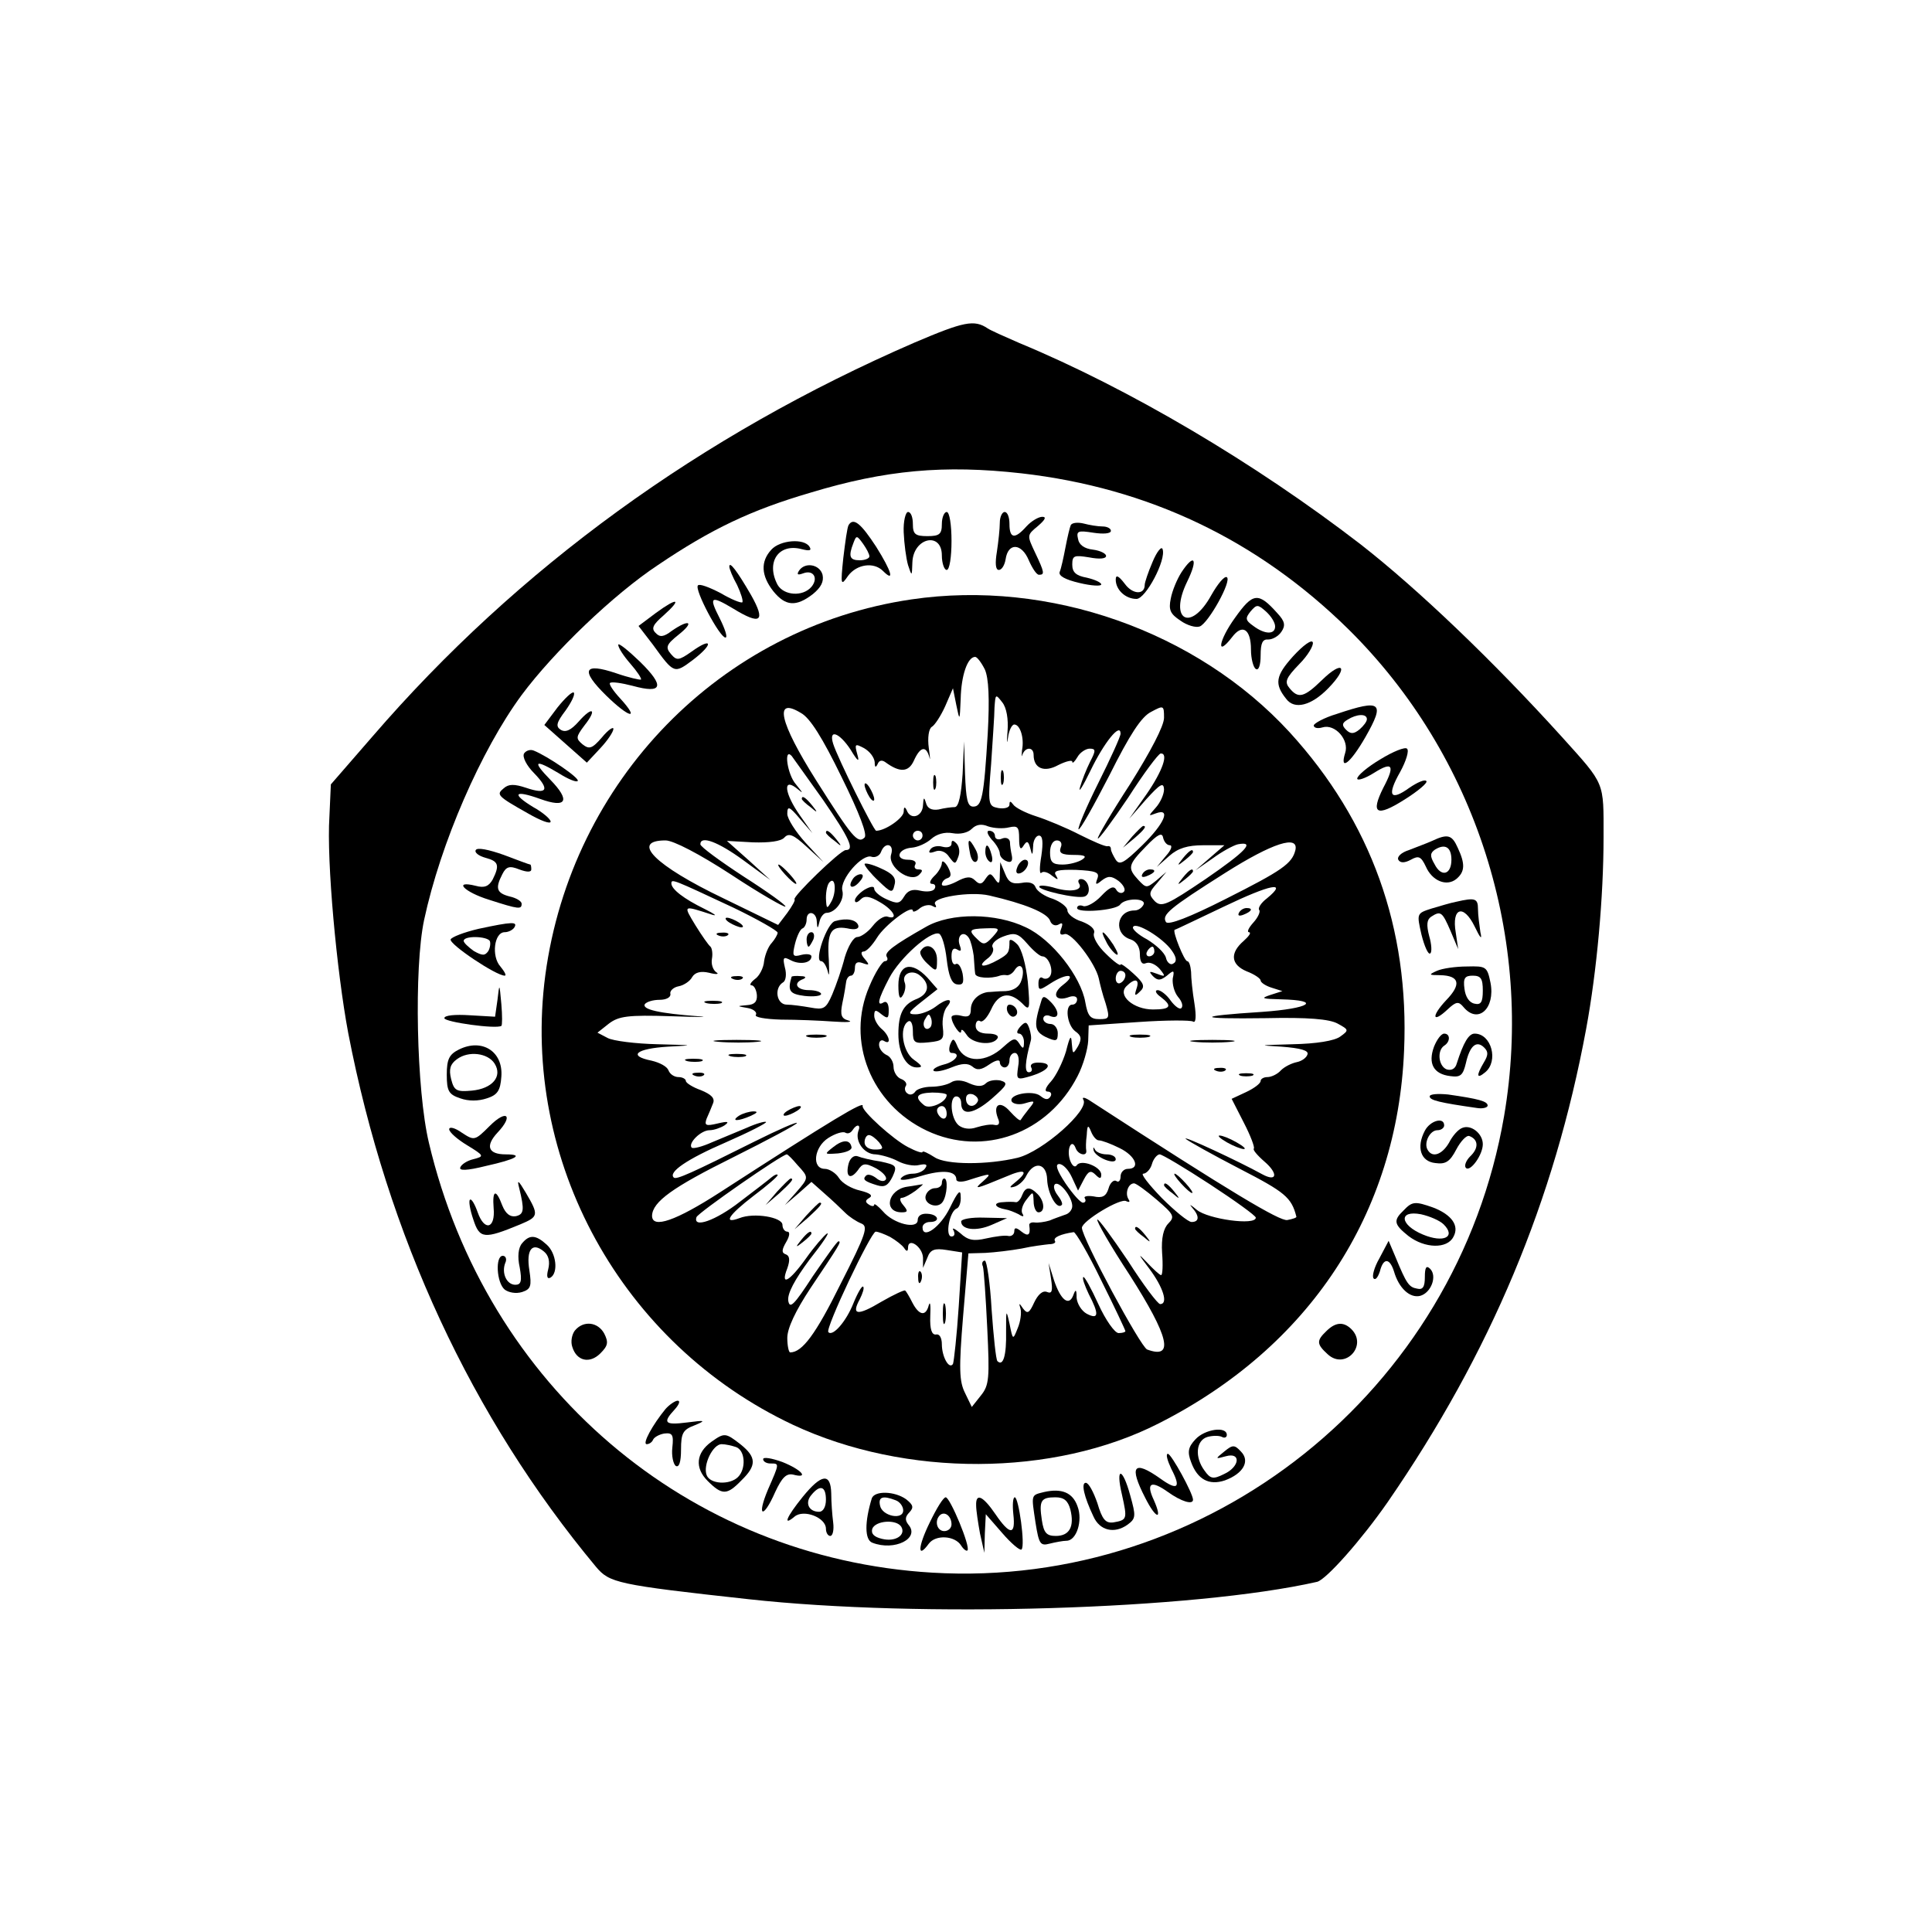 <?xml version="1.0" standalone="no"?>
<!DOCTYPE svg PUBLIC "-//W3C//DTD SVG 20010904//EN"
 "http://www.w3.org/TR/2001/REC-SVG-20010904/DTD/svg10.dtd">
<svg version="1.0" xmlns="http://www.w3.org/2000/svg"
 width="400pt" height="400pt" viewBox="0 0 400 400"
 preserveAspectRatio="xMidYMid meet">

<g transform="translate(0,400) scale(0.1,-0.1)"
fill="#000000" stroke="none">
<path d="M1894 3291 c-443 -192 -822 -467 -1123 -816 l-86 -99 -3 -67 c-6 -92
15 -320 39 -448 81 -419 255 -795 513 -1105 28 -33 42 -37 316 -67 355 -39
921 -22 1177 36 19 5 91 86 146 165 213 309 345 624 411 980 22 119 36 273 36
397 0 116 4 107 -86 207 -143 158 -299 307 -417 399 -218 168 -480 323 -707
417 -30 13 -59 26 -65 30 -28 19 -50 14 -151 -29z m221 -271 c263 -30 489
-138 677 -323 264 -261 385 -640 322 -1008 -98 -570 -611 -979 -1184 -945
-507 30 -923 386 -1042 890 -26 109 -31 362 -10 461 34 159 118 352 202 466
67 90 190 208 282 269 111 75 193 114 316 150 155 47 277 58 437 40z"/>
<path d="M1871 2898 c1 -24 5 -54 9 -68 8 -24 8 -24 9 6 2 51 61 64 61 14 0
-16 5 -30 10 -30 6 0 10 27 10 60 0 33 -4 60 -10 60 -5 0 -10 -11 -10 -25 0
-21 -5 -25 -30 -25 -25 0 -30 4 -30 25 0 14 -4 25 -10 25 -5 0 -10 -19 -9 -42z"/>
<path d="M2070 2918 c0 -13 -3 -40 -6 -60 -4 -24 -3 -38 4 -38 6 0 12 10 14
22 5 35 33 34 48 -2 7 -16 16 -30 21 -30 12 0 12 4 -8 46 -17 36 -17 36 6 55
15 13 18 19 9 19 -8 0 -23 -9 -33 -20 -24 -27 -35 -25 -35 5 0 14 -4 25 -10
25 -5 0 -10 -10 -10 -22z"/>
<path d="M1757 2913 c-3 -5 -7 -35 -11 -68 -6 -57 -5 -59 10 -37 18 24 53 29
72 10 25 -25 18 -1 -14 50 -32 49 -47 61 -57 45z m43 -65 c0 -4 -9 -8 -20 -8
-21 0 -24 8 -13 36 6 16 7 16 20 -2 7 -10 13 -21 13 -26z"/>
<path d="M2217 2913 c-2 -4 -7 -25 -11 -46 -4 -21 -9 -44 -12 -51 -3 -8 11
-16 41 -23 25 -6 45 -7 45 -3 0 4 -13 10 -30 14 -22 4 -30 11 -30 27 0 19 4
20 35 15 21 -4 35 -3 35 3 0 5 -12 11 -27 13 -18 2 -29 10 -31 22 -4 17 0 18
32 13 20 -3 36 -2 36 4 0 5 -8 9 -17 9 -10 0 -28 3 -39 6 -12 3 -24 2 -27 -3z"/>
<path d="M1597 2862 c-23 -25 -21 -54 4 -86 25 -31 47 -33 82 -6 17 14 23 26
20 40 -6 22 -37 27 -49 8 -5 -8 -2 -9 9 -5 21 8 32 -10 17 -28 -18 -21 -57
-18 -70 4 -25 47 2 87 50 74 16 -4 21 -3 16 5 -11 18 -61 14 -79 -6z"/>
<path d="M2386 2836 c-9 -21 -16 -42 -16 -47 0 -21 -25 -20 -41 2 -13 17 -19
20 -19 9 0 -21 20 -40 43 -40 19 0 62 81 54 103 -2 7 -12 -5 -21 -27z"/>
<path d="M2446 2815 c-9 -14 -19 -38 -22 -54 -5 -24 -1 -32 20 -46 14 -10 32
-15 40 -12 18 7 67 95 56 102 -5 3 -19 -14 -32 -37 -43 -78 -89 -52 -50 28 23
47 15 60 -12 19z"/>
<path d="M1510 2827 c0 -5 7 -22 16 -38 8 -17 13 -33 11 -36 -3 -2 -23 6 -45
19 -23 12 -44 20 -47 16 -8 -8 45 -108 57 -108 5 0 -1 18 -12 40 -23 45 -19
48 28 20 57 -35 68 -27 37 28 -29 50 -45 71 -45 59z"/>
<path d="M1887 2759 c-395 -58 -704 -375 -758 -778 -51 -385 158 -764 513
-931 233 -109 539 -108 757 3 312 158 494 434 508 772 11 253 -68 474 -237
659 -192 209 -498 317 -783 275z m152 -145 c8 -18 10 -60 6 -133 -8 -131 -12
-151 -30 -151 -12 0 -15 15 -17 68 l-2 67 -3 -67 c-3 -44 -8 -68 -16 -69 -7 0
-22 -2 -34 -5 -14 -2 -23 2 -26 14 -4 13 -5 11 -6 -5 -1 -24 -26 -32 -34 -10
-4 8 -6 6 -6 -4 -1 -13 -38 -39 -57 -39 -5 0 -80 151 -89 180 -10 32 13 23 36
-12 15 -25 19 -27 14 -10 -6 22 -5 23 14 13 12 -7 21 -19 22 -29 0 -11 2 -12
6 -4 3 8 9 9 16 4 30 -22 48 -21 59 3 13 29 25 32 32 8 2 -10 2 -2 -1 18 -3
22 0 40 6 44 6 3 19 23 28 43 l16 37 7 -35 c7 -34 7 -33 9 13 1 48 14 87 30
87 4 0 13 -12 20 -26z m47 -128 c-2 -23 -1 -29 1 -13 2 15 8 27 13 27 12 0 21
-28 16 -53 -1 -12 -1 -16 1 -9 6 16 23 16 23 -1 0 -28 22 -37 51 -21 16 8 29
11 29 7 0 -5 5 0 11 10 5 9 17 17 25 17 13 0 13 -4 1 -27 -8 -16 -17 -39 -21
-53 -4 -14 6 2 22 35 28 58 62 100 62 76 0 -6 -21 -52 -46 -102 -25 -50 -43
-93 -41 -96 3 -2 31 48 64 112 42 84 66 121 86 131 26 14 27 14 27 -12 0 -17
-28 -70 -70 -137 -39 -60 -69 -111 -67 -113 2 -2 30 36 63 85 32 50 62 90 67
91 17 1 4 -36 -29 -84 l-36 -51 35 40 c29 32 36 36 37 21 0 -11 -8 -28 -17
-38 -16 -18 -16 -18 0 -12 32 12 18 -21 -28 -66 -38 -37 -47 -42 -55 -30 -5 8
-10 18 -10 22 0 5 -3 7 -7 6 -5 -1 -30 10 -58 24 -27 14 -68 31 -90 38 -22 7
-43 18 -47 24 -6 8 -8 8 -8 0 0 -6 -10 -9 -23 -7 -21 4 -22 7 -15 91 3 48 7
101 7 117 2 28 2 29 16 11 9 -11 13 -35 11 -60z m-344 -94 c38 -77 54 -120 48
-126 -14 -14 -26 1 -100 118 -77 122 -88 174 -32 140 19 -10 45 -52 84 -132z
m-38 -48 c55 -80 66 -104 47 -104 -11 0 -111 -97 -106 -102 2 -2 -5 -14 -15
-28 l-19 -25 -113 55 c-142 68 -194 120 -120 120 16 0 70 -28 136 -71 59 -39
110 -68 112 -66 3 2 -36 30 -86 62 -49 32 -90 62 -90 67 0 19 37 5 89 -33 l56
-41 -45 41 -45 40 54 -3 c33 -1 58 2 65 10 9 10 19 6 46 -19 l35 -32 -37 40
c-21 23 -38 50 -38 60 0 17 4 16 26 -10 l26 -30 -26 37 c-31 44 -36 78 -8 57
16 -13 16 -13 0 7 -18 20 -26 77 -9 59 4 -6 34 -47 65 -91z m385 -57 c18 4 21
1 21 -23 0 -21 3 -25 9 -15 7 11 10 10 14 -5 4 -16 5 -16 6 4 0 12 6 22 12 22
8 0 9 -14 5 -42 -4 -23 -4 -39 0 -35 4 4 14 1 22 -6 13 -10 14 -9 8 1 -6 9 4
12 42 11 41 -2 49 -5 44 -18 -5 -13 -3 -14 9 -4 13 10 20 10 35 -1 10 -8 15
-18 11 -22 -4 -5 -12 -3 -16 4 -5 9 -14 5 -31 -13 -13 -14 -30 -23 -37 -21 -7
3 -13 1 -13 -4 0 -11 80 -5 89 7 10 14 53 14 49 1 -3 -7 -11 -13 -19 -13 -38
0 -44 -49 -8 -60 12 -4 19 -16 19 -30 0 -16 4 -23 13 -19 8 3 20 -3 28 -12 13
-16 12 -17 -6 -10 -16 6 -17 5 -8 -5 10 -10 16 -9 29 1 14 12 16 12 12 -6 -1
-12 3 -28 11 -38 8 -9 11 -19 7 -23 -3 -4 -13 3 -22 15 -8 12 -21 22 -27 22
-7 0 -4 -7 6 -14 25 -19 21 -26 -16 -26 -40 0 -74 29 -55 48 18 18 28 15 21
-5 -5 -15 -3 -16 7 -6 11 10 9 17 -13 37 -15 14 -27 22 -27 19 0 -4 -14 6 -30
22 -17 16 -28 35 -25 43 3 8 -7 17 -25 24 -17 5 -30 16 -30 23 0 7 -14 18 -30
24 -17 5 -33 16 -36 24 -3 9 -14 12 -29 9 -19 -3 -27 1 -34 19 l-10 24 -1 -25
c0 -20 -2 -22 -10 -10 -9 13 -11 13 -20 0 -7 -11 -12 -12 -21 -3 -9 9 -18 9
-40 -3 -16 -8 -29 -10 -29 -5 0 5 5 11 12 13 8 3 8 9 0 24 -6 10 -12 14 -12 7
0 -6 -7 -19 -16 -27 -9 -9 -11 -16 -4 -16 6 0 8 -5 5 -10 -3 -6 -17 -7 -30 -4
-16 4 -26 0 -33 -12 -9 -15 -14 -16 -36 -6 -14 6 -26 16 -26 22 0 6 -8 5 -20
-2 -11 -7 -20 -17 -20 -22 0 -6 5 -5 12 2 8 8 18 7 40 -6 28 -16 39 -37 16
-30 -7 3 -21 -6 -31 -19 -10 -13 -25 -23 -32 -23 -8 0 -19 -19 -26 -42 -6 -24
-18 -58 -26 -77 -13 -30 -18 -32 -45 -27 -17 3 -39 6 -49 6 -21 0 -27 34 -8
46 6 3 8 17 4 31 -5 21 -3 23 12 15 19 -10 43 -6 43 8 0 4 -9 6 -21 3 -18 -5
-19 -2 -13 23 4 16 11 31 16 32 4 2 8 10 8 18 0 20 20 17 21 -3 1 -17 2 -17 6
0 2 9 9 17 14 17 19 0 38 27 33 46 -6 23 42 78 61 70 7 -2 16 2 19 10 8 22 28
17 21 -5 -8 -26 40 -60 58 -42 8 8 8 11 -2 11 -7 0 -9 5 -6 10 3 6 -3 10 -15
10 -28 0 -21 23 8 25 12 1 30 9 40 18 11 10 28 15 44 12 16 -3 32 1 40 9 9 9
20 11 34 5 12 -4 31 -5 43 -2z m-179 -17 c0 -5 -4 -10 -10 -10 -5 0 -10 5 -10
10 0 6 5 10 10 10 6 0 10 -4 10 -10z m512 -20 c6 0 3 -10 -8 -22 l-19 -23 26
23 c18 16 38 22 70 22 l44 0 -30 -26 -30 -26 36 25 c19 14 43 27 52 29 37 7
16 -15 -67 -72 -80 -54 -91 -59 -105 -46 -13 14 -13 18 5 38 l19 23 -21 -18
c-20 -16 -21 -16 -37 1 -23 25 -22 31 16 70 24 25 33 29 35 18 2 -9 8 -16 14
-16z m-226 -5 c-4 -11 2 -15 27 -15 24 0 28 -3 17 -10 -8 -5 -26 -10 -40 -10
-21 0 -26 5 -26 25 0 15 6 25 14 25 8 0 12 -6 8 -15z m486 -5 c-7 -28 -27 -42
-144 -101 -75 -38 -119 -55 -124 -48 -9 15 6 28 123 102 98 62 152 79 145 47z
m-1164 -119 c50 -24 92 -48 92 -52 0 -4 -6 -14 -12 -21 -7 -7 -14 -24 -16 -38
-1 -14 -10 -31 -19 -37 -9 -7 -12 -13 -7 -13 5 0 10 -9 11 -20 1 -14 -5 -20
-20 -21 -22 -2 -22 -2 1 -6 12 -2 20 -9 17 -14 -4 -5 19 -9 52 -10 32 0 81 -2
108 -4 28 -2 42 -1 32 2 -15 4 -18 11 -13 36 4 18 7 38 8 45 1 6 5 12 10 12 4
0 8 7 8 16 0 11 5 14 16 10 14 -5 15 -4 4 9 -8 9 -8 15 -2 15 6 0 18 13 28 29
16 26 74 70 74 55 0 -3 7 -1 15 6 8 6 20 8 26 4 7 -4 9 -3 5 4 -8 14 73 27
112 18 74 -17 120 -36 126 -52 3 -9 11 -12 18 -8 8 5 9 2 5 -9 -4 -10 -2 -14
7 -11 14 5 64 -60 71 -92 2 -10 8 -34 14 -51 9 -31 8 -33 -13 -33 -19 0 -24 7
-29 35 -9 53 -69 130 -123 155 -62 30 -155 31 -207 1 -67 -38 -87 -53 -81 -62
3 -5 1 -9 -4 -9 -5 0 -20 -23 -32 -52 -49 -113 3 -244 119 -299 117 -55 251
-6 312 113 12 23 21 56 22 73 l1 32 103 7 c57 4 108 4 113 1 6 -4 7 11 3 37
-4 24 -7 53 -7 66 -1 12 -4 22 -8 22 -6 0 -31 62 -26 65 2 0 47 22 102 48 96
46 134 54 89 17 -12 -9 -19 -20 -16 -24 3 -3 -2 -15 -12 -26 -10 -11 -14 -20
-9 -20 5 -1 0 -8 -11 -18 -29 -25 -27 -49 6 -63 16 -6 29 -15 29 -19 0 -4 10
-11 23 -15 l22 -7 -25 -8 c-21 -7 -17 -8 22 -9 86 -2 60 -19 -39 -26 -141 -9
-137 -15 7 -13 89 2 132 -2 149 -11 24 -13 24 -14 6 -27 -12 -9 -50 -15 -99
-16 -71 -2 -73 -2 -23 -5 40 -3 57 -8 54 -16 -2 -7 -12 -14 -22 -16 -10 -2
-25 -9 -33 -17 -7 -8 -20 -14 -28 -14 -8 0 -14 -4 -14 -8 0 -5 -13 -15 -30
-23 l-30 -14 25 -49 c14 -27 23 -51 21 -54 -3 -2 7 -14 22 -27 29 -25 26 -43
-5 -26 -47 26 -167 82 -158 73 6 -5 56 -33 112 -62 93 -48 107 -59 117 -99 1
-2 -8 -5 -19 -7 -16 -2 -114 56 -405 245 -13 9 -21 11 -17 4 13 -21 -84 -107
-136 -120 -62 -15 -148 -15 -172 1 -14 9 -25 14 -25 11 0 -3 -13 1 -30 10 -31
16 -96 75 -94 85 4 12 -61 -27 -296 -179 -90 -58 -140 -76 -140 -48 1 29 43
59 168 121 72 36 132 68 132 71 0 3 -39 -14 -87 -38 -132 -66 -163 -80 -168
-75 -12 11 27 38 108 73 48 21 85 40 83 42 -2 2 -20 -3 -40 -12 -20 -8 -52
-22 -72 -30 -20 -9 -39 -14 -42 -11 -8 9 19 36 37 36 9 0 23 5 31 10 11 8 7 9
-14 4 -25 -6 -28 -4 -23 10 4 9 10 23 13 31 5 11 -3 19 -25 28 -17 6 -31 15
-31 19 0 4 -7 8 -15 8 -9 0 -18 6 -21 14 -3 8 -18 16 -35 20 -50 10 -32 25 34
29 57 3 55 3 -21 5 -46 1 -93 7 -104 13 l-21 11 24 19 c20 15 39 18 129 15 58
-2 83 -2 55 0 -80 6 -116 14 -110 25 4 5 17 9 31 9 13 0 23 5 22 12 -2 6 6 14
17 16 11 2 24 11 28 19 6 10 18 13 35 9 15 -4 22 -3 15 1 -7 5 -11 17 -9 28 2
11 0 22 -3 25 -4 3 -18 23 -31 44 -26 43 -27 42 35 22 11 -3 4 2 -16 12 -43
21 -69 41 -69 53 0 10 4 8 128 -50z m203 12 c-9 -16 -10 -15 -11 8 0 14 3 29
8 33 12 12 14 -22 3 -41z m705 -101 c10 -14 11 -23 3 -27 -5 -4 -13 2 -15 12
-3 11 -21 27 -39 38 -19 10 -32 22 -29 26 6 11 62 -23 80 -49z m-371 28 c-15
-16 -19 -17 -31 -5 -20 19 -18 22 17 23 30 1 30 0 14 -18z m-95 -46 c4 -34 10
-50 21 -52 13 -2 15 3 12 22 -3 14 -9 23 -14 20 -5 -3 -9 4 -9 16 0 14 4 19
12 14 8 -5 9 -2 5 9 -7 20 8 32 19 15 4 -6 8 -23 10 -37 1 -14 2 -31 3 -37 1
-9 32 -11 51 -4 3 1 9 2 14 1 5 -1 13 4 17 11 12 18 22 3 14 -21 -4 -14 -16
-22 -33 -23 -15 0 -31 -2 -37 -2 -20 -3 -35 -18 -35 -36 0 -13 -5 -17 -20 -13
-11 3 -20 1 -20 -3 0 -13 20 -41 20 -29 0 6 5 2 11 -7 11 -19 54 -24 64 -8 4
6 -5 10 -19 10 -17 0 -26 6 -26 16 0 8 4 13 9 10 5 -4 15 7 23 24 15 34 38 38
64 13 16 -17 17 -14 12 44 -4 37 -13 69 -22 78 -9 9 -16 12 -16 6 0 -23 -2
-26 -23 -38 -30 -17 -46 -16 -23 2 10 7 15 18 11 24 -3 6 6 16 22 22 24 9 31
7 50 -15 12 -14 26 -26 31 -26 13 0 24 -29 16 -41 -3 -5 -10 -7 -15 -4 -5 4
-9 -1 -9 -11 0 -15 2 -15 25 0 34 22 56 20 26 -3 -25 -19 -16 -36 13 -25 9 3
16 1 16 -5 0 -6 -4 -11 -10 -11 -16 0 -11 -42 6 -55 13 -9 14 -16 6 -31 -11
-18 -11 -17 -13 6 -1 19 -4 15 -12 -17 -7 -23 -21 -51 -31 -62 -12 -13 -14
-21 -7 -21 7 0 9 -5 6 -10 -5 -8 -11 -7 -21 1 -16 13 -68 3 -59 -12 4 -5 16
-7 28 -3 20 6 21 5 7 -12 -8 -10 -16 -21 -17 -23 -2 -2 -11 6 -22 18 -20 23
-36 15 -25 -14 5 -11 2 -16 -7 -14 -8 2 -24 -1 -37 -5 -14 -5 -28 -3 -37 4
-17 14 -20 60 -5 60 6 0 10 -6 10 -14 0 -27 26 -23 63 9 33 29 35 33 18 38
-11 2 -24 0 -30 -6 -7 -7 -18 -7 -34 0 -14 7 -29 8 -38 2 -8 -5 -26 -9 -41 -9
-15 0 -30 -5 -33 -10 -4 -6 -11 -8 -16 -4 -5 3 -7 10 -4 15 4 5 -1 12 -9 15
-9 3 -16 15 -16 25 0 11 -7 22 -15 25 -8 4 -15 13 -15 21 0 8 5 11 10 8 16
-10 12 11 -5 25 -8 7 -15 19 -15 27 0 13 3 13 15 3 13 -10 15 -9 15 9 0 12 -4
19 -10 16 -16 -10 -12 6 11 50 22 42 85 98 103 92 6 -2 13 -26 16 -53z m430
16 c0 -5 -5 -10 -11 -10 -5 0 -7 5 -4 10 3 6 8 10 11 10 2 0 4 -4 4 -10z m-60
-49 c0 -6 -4 -13 -10 -16 -5 -3 -10 1 -10 9 0 9 5 16 10 16 6 0 10 -4 10 -9z
m-370 -248 c0 -15 -36 -31 -47 -21 -21 17 -15 25 17 26 17 0 30 -2 30 -5z m64
-14 c-8 -14 -24 -10 -24 6 0 9 6 12 15 9 8 -4 12 -10 9 -15z m-64 -25 c0 -8
-4 -12 -10 -9 -5 3 -10 10 -10 16 0 5 5 9 10 9 6 0 10 -7 10 -16z m-183 -36
c-7 -21 12 -48 36 -48 12 -1 33 -7 46 -14 13 -7 33 -11 44 -8 14 3 18 1 13 -6
-4 -7 -16 -12 -26 -12 -10 0 -21 -4 -25 -10 -3 -5 15 -3 41 5 46 14 74 11 74
-7 0 -5 10 -6 23 -2 50 16 52 16 32 -2 -21 -18 -15 -16 48 10 39 17 48 12 20
-11 -14 -11 -14 -13 -3 -10 8 2 20 12 25 23 16 31 42 26 43 -8 1 -29 20 -63
30 -53 3 2 -1 11 -8 20 -7 9 -10 19 -6 23 9 8 36 -26 36 -45 0 -8 -7 -16 -15
-18 -8 -3 -23 -8 -32 -12 -10 -3 -24 -5 -31 -4 -7 1 -12 -2 -11 -6 3 -20 -2
-24 -16 -13 -11 9 -15 9 -15 1 0 -7 -6 -11 -12 -10 -7 2 -28 -1 -46 -5 -26 -6
-38 -4 -54 11 -12 10 -18 12 -14 6 4 -8 2 -13 -4 -13 -14 0 -4 53 11 58 5 2 9
13 8 25 0 16 -6 10 -22 -23 -20 -41 -57 -67 -57 -41 0 6 7 11 15 11 23 0 18
16 -5 17 -12 1 -20 -4 -20 -13 0 -20 -50 -8 -72 18 -10 11 -18 17 -18 14 0 -4
-5 -4 -11 0 -8 5 -8 9 1 14 8 5 1 10 -19 15 -18 4 -37 15 -44 26 -6 10 -20 19
-29 19 -28 0 -23 45 7 64 14 9 30 14 35 11 5 -3 11 -1 15 5 9 14 18 12 12 -2z
m498 -19 c6 0 25 -7 43 -16 33 -16 44 -43 17 -43 -8 0 -15 -7 -15 -16 0 -8 -4
-13 -9 -9 -5 3 -13 -4 -16 -16 -5 -16 -13 -20 -31 -16 -13 2 -21 0 -18 -4 3
-5 1 -9 -4 -9 -5 0 -21 18 -36 40 -18 27 -22 40 -13 40 8 0 19 -12 26 -27 l13
-28 12 23 c9 17 14 20 24 10 9 -9 12 -9 12 0 0 17 -43 33 -51 19 -4 -5 -10 0
-14 12 -7 23 4 45 12 24 5 -14 24 -18 22 -5 -1 4 -1 18 1 32 1 21 3 22 9 7 4
-10 11 -18 16 -18z m-455 -4 c10 -13 9 -15 -9 -15 -12 0 -21 6 -21 15 0 8 4
15 9 15 5 0 14 -7 21 -15z m-169 -47 c24 -26 24 -26 -3 -57 l-23 -26 28 24 27
24 27 -24 c15 -13 34 -31 43 -40 8 -8 23 -18 33 -22 15 -6 11 -20 -43 -126
-51 -103 -79 -141 -104 -141 -3 0 -6 14 -6 30 0 20 17 56 48 103 59 88 65 97
58 97 -3 0 -26 -33 -53 -72 -39 -60 -48 -69 -51 -51 -2 15 13 43 44 85 27 34
43 58 36 54 -6 -4 -26 -27 -43 -51 -35 -49 -54 -59 -39 -21 6 17 5 26 -3 29
-9 3 -9 9 1 26 7 12 8 21 2 21 -5 0 -10 6 -10 14 0 16 -59 26 -89 14 -35 -13
-23 6 29 46 28 21 50 40 50 43 0 3 -6 1 -12 -4 -7 -6 -37 -29 -66 -51 -50 -39
-98 -56 -90 -32 3 9 177 130 187 130 2 0 12 -10 22 -22z m854 -40 c52 -34 95
-65 95 -69 0 -17 -99 -3 -122 16 -13 11 -17 13 -10 5 16 -18 15 -30 -1 -30 -7
0 -35 23 -62 50 -27 28 -44 50 -38 50 6 0 15 9 18 20 3 11 11 20 16 20 5 0 52
-28 104 -62z m-110 -32 c35 -30 38 -35 24 -49 -10 -10 -15 -30 -13 -61 2 -25
1 -46 -2 -46 -3 0 -16 12 -31 28 -18 19 -16 15 6 -14 30 -40 40 -74 23 -74 -5
0 -35 40 -67 90 -33 49 -61 87 -63 85 -3 -2 27 -54 67 -115 81 -127 93 -175
36 -154 -14 6 -135 231 -135 252 0 14 81 63 92 55 7 -3 8 -1 4 5 -7 12 0 32
12 32 4 0 25 -15 47 -34z m-552 -77 c12 -7 25 -17 29 -23 5 -8 8 -7 8 1 0 22
30 2 31 -21 l0 -21 9 21 c6 17 15 20 40 16 l32 -5 -7 -111 c-4 -61 -10 -115
-12 -120 -8 -12 -23 15 -23 41 0 13 -5 22 -12 20 -9 -1 -13 11 -12 38 1 22 0
32 -3 23 -6 -24 -20 -22 -34 5 -6 12 -13 24 -15 25 -1 2 -23 -8 -49 -23 -50
-30 -63 -28 -45 5 6 12 10 24 7 26 -2 3 -11 -12 -20 -34 -15 -38 -43 -70 -52
-60 -7 7 88 207 98 208 5 0 18 -5 30 -11z m437 -90 c28 -56 50 -103 50 -105 0
-2 -6 -4 -14 -4 -8 0 -27 27 -42 60 -15 33 -29 58 -31 56 -3 -2 3 -18 11 -35
22 -42 21 -54 -4 -41 -11 6 -20 21 -21 33 0 18 -2 19 -7 5 -9 -23 -26 -10 -40
32 l-11 35 5 -32 c4 -26 2 -32 -8 -28 -9 4 -19 -5 -27 -22 -10 -22 -14 -24
-23 -12 -8 12 -9 12 -5 -1 2 -8 0 -26 -6 -40 -10 -25 -10 -25 -17 10 -7 31 -7
28 -7 -17 1 -49 -6 -73 -18 -61 -3 3 -8 51 -12 107 -3 55 -10 101 -14 101 -5
0 -7 -6 -4 -12 2 -7 6 -65 9 -128 5 -103 4 -118 -13 -139 l-19 -24 -14 29
c-12 24 -13 50 -4 159 l11 130 35 1 c19 1 53 5 75 9 22 5 48 8 57 9 9 0 15 3
12 7 -4 7 12 14 39 18 4 0 30 -44 57 -100z"/>
<path d="M1932 2380 c0 -14 2 -19 5 -12 2 6 2 18 0 25 -3 6 -5 1 -5 -13z"/>
<path d="M1790 2375 c0 -5 5 -17 10 -25 5 -8 10 -10 10 -5 0 6 -5 17 -10 25
-5 8 -10 11 -10 5z"/>
<path d="M2072 2390 c0 -14 2 -19 5 -12 2 6 2 18 0 25 -3 6 -5 1 -5 -13z"/>
<path d="M2344 2268 l-19 -23 23 19 c21 18 27 26 19 26 -2 0 -12 -10 -23 -22z"/>
<path d="M1660 2346 c0 -2 8 -10 18 -17 15 -13 16 -12 3 4 -13 16 -21 21 -21
13z"/>
<path d="M1710 2276 c0 -2 8 -10 18 -17 15 -13 16 -12 3 4 -13 16 -21 21 -21
13z"/>
<path d="M1625 2190 c10 -11 20 -20 23 -20 3 0 -3 9 -13 20 -10 11 -20 20 -23
20 -3 0 3 -9 13 -20z"/>
<path d="M2053 2262 c10 -10 17 -23 17 -29 0 -6 6 -13 14 -16 9 -4 13 0 11 11
-2 9 -4 22 -4 29 -1 7 -8 10 -16 7 -8 -4 -15 -1 -15 5 0 6 -5 11 -12 11 -6 0
-4 -7 5 -18z"/>
<path d="M1970 2253 c0 -6 -8 -9 -19 -6 -10 3 -22 0 -25 -6 -5 -7 -1 -8 10 -4
10 4 22 0 29 -11 12 -16 13 -16 19 0 4 10 2 22 -4 28 -7 7 -10 7 -10 -1z"/>
<path d="M2008 2235 c2 -14 8 -22 13 -19 5 3 5 14 -1 25 -14 26 -18 24 -12 -6z"/>
<path d="M2040 2236 c0 -8 4 -17 9 -20 5 -4 7 3 4 14 -6 23 -13 26 -13 6z"/>
<path d="M1790 2211 c0 -4 13 -20 29 -35 26 -25 29 -26 33 -8 4 14 -3 23 -28
34 -19 9 -34 12 -34 9z"/>
<path d="M2106 2204 c-4 -10 -1 -14 6 -12 15 5 23 28 10 28 -5 0 -13 -7 -16
-16z"/>
<path d="M1765 2179 c-11 -17 1 -21 15 -4 8 9 8 15 2 15 -6 0 -14 -5 -17 -11z"/>
<path d="M2234 2171 c9 -14 -16 -19 -48 -10 -16 5 -32 7 -34 4 -7 -7 79 -27
94 -21 15 6 8 36 -8 36 -5 0 -7 -4 -4 -9z"/>
<path d="M1729 2093 c-17 -4 -44 -83 -29 -83 5 0 11 -10 14 -22 3 -13 3 -2 2
24 -4 58 4 72 38 66 17 -4 25 -1 23 6 -4 12 -24 16 -48 9z"/>
<path d="M1670 2055 c0 -8 2 -15 4 -15 2 0 6 7 10 15 3 8 1 15 -4 15 -6 0 -10
-7 -10 -15z"/>
<path d="M2290 2051 c5 -11 15 -23 21 -27 6 -3 3 5 -6 20 -20 30 -30 35 -15 7z"/>
<path d="M1639 1978 c-9 -30 -4 -36 27 -40 19 -2 34 0 34 4 0 4 -11 8 -25 8
-26 0 -34 15 -12 23 7 3 5 6 -5 6 -10 1 -18 0 -19 -1z"/>
<path d="M2449 2223 c-13 -16 -12 -17 4 -4 9 7 17 15 17 17 0 8 -8 3 -21 -13z"/>
<path d="M2365 2190 c-3 -6 1 -7 9 -4 18 7 21 14 7 14 -6 0 -13 -4 -16 -10z"/>
<path d="M2449 2183 c-13 -16 -12 -17 4 -4 9 7 17 15 17 17 0 8 -8 3 -21 -13z"/>
<path d="M2565 2110 c-3 -6 1 -7 9 -4 18 7 21 14 7 14 -6 0 -13 -4 -16 -10z"/>
<path d="M1510 2090 c8 -5 20 -10 25 -10 6 0 3 5 -5 10 -8 5 -19 10 -25 10 -5
0 -3 -5 5 -10z"/>
<path d="M1488 2063 c7 -3 16 -2 19 1 4 3 -2 6 -13 5 -11 0 -14 -3 -6 -6z"/>
<path d="M1518 1973 c7 -3 16 -2 19 1 4 3 -2 6 -13 5 -11 0 -14 -3 -6 -6z"/>
<path d="M1463 1923 c9 -2 23 -2 30 0 6 3 -1 5 -18 5 -16 0 -22 -2 -12 -5z"/>
<path d="M1673 1853 c9 -2 25 -2 35 0 9 3 1 5 -18 5 -19 0 -27 -2 -17 -5z"/>
<path d="M2343 1853 c9 -2 25 -2 35 0 9 3 1 5 -18 5 -19 0 -27 -2 -17 -5z"/>
<path d="M1488 1843 c23 -2 59 -2 80 0 20 2 1 4 -43 4 -44 0 -61 -2 -37 -4z"/>
<path d="M2473 1843 c20 -2 54 -2 75 0 20 2 3 4 -38 4 -41 0 -58 -2 -37 -4z"/>
<path d="M1513 1813 c9 -2 23 -2 30 0 6 3 -1 5 -18 5 -16 0 -22 -2 -12 -5z"/>
<path d="M1423 1803 c9 -2 23 -2 30 0 6 3 -1 5 -18 5 -16 0 -22 -2 -12 -5z"/>
<path d="M2518 1783 c7 -3 16 -2 19 1 4 3 -2 6 -13 5 -11 0 -14 -3 -6 -6z"/>
<path d="M1438 1773 c7 -3 16 -2 19 1 4 3 -2 6 -13 5 -11 0 -14 -3 -6 -6z"/>
<path d="M2568 1773 c6 -2 18 -2 25 0 6 3 1 5 -13 5 -14 0 -19 -2 -12 -5z"/>
<path d="M1630 1700 c-8 -5 -10 -10 -5 -10 6 0 17 5 25 10 8 5 11 10 5 10 -5
0 -17 -5 -25 -10z"/>
<path d="M1530 1690 c-18 -12 -2 -12 25 0 13 6 15 9 5 9 -8 0 -22 -4 -30 -9z"/>
<path d="M2540 1635 c14 -8 30 -14 35 -14 6 0 -1 6 -15 14 -14 8 -29 14 -35
14 -5 0 1 -6 15 -14z"/>
<path d="M1906 2031 c-3 -4 3 -16 14 -26 19 -18 20 -17 20 8 0 26 -22 38 -34
18z"/>
<path d="M1860 1960 c0 -24 3 -31 9 -21 5 8 7 20 4 27 -7 18 16 28 32 14 22
-18 18 -39 -9 -49 -26 -11 -36 -30 -36 -72 0 -39 16 -69 38 -69 13 0 12 3 -6
16 -23 16 -31 67 -12 79 6 4 10 -5 10 -20 0 -24 3 -26 33 -23 29 3 32 6 29 31
-2 16 2 35 9 43 15 18 -1 18 -25 -1 -11 -8 -29 -15 -40 -15 -18 0 -16 4 12 26
l33 26 -21 24 c-33 35 -60 28 -60 -16z m66 -87 c-10 -10 -19 5 -10 18 6 11 8
11 12 0 2 -7 1 -15 -2 -18z"/>
<path d="M2156 1928 c-16 -51 -15 -63 9 -75 22 -10 25 -9 25 8 0 10 -7 19 -15
19 -8 0 -15 5 -15 11 0 6 7 9 15 5 19 -7 19 11 0 30 -12 12 -16 13 -19 2z"/>
<path d="M2086 1905 c4 -8 10 -12 15 -9 11 6 2 24 -11 24 -5 0 -7 -7 -4 -15z"/>
<path d="M2112 1874 c-7 -8 -8 -14 -2 -14 5 0 10 -8 10 -17 0 -15 -2 -16 -10
-3 -8 12 -12 11 -32 -7 -36 -34 -80 -34 -95 -1 -8 19 -10 20 -16 5 -3 -9 -2
-17 3 -17 21 0 9 -18 -16 -24 -15 -4 -24 -10 -21 -13 4 -3 20 0 37 7 22 9 34
9 43 2 10 -9 19 -7 35 4 13 9 22 11 22 5 0 -6 5 -11 10 -11 6 0 10 7 10 15 0
8 5 15 11 15 7 0 10 -12 7 -28 -4 -28 -4 -29 29 -19 37 12 44 27 12 27 -11 0
-17 -4 -14 -10 3 -5 1 -10 -5 -10 -9 0 -8 21 4 65 2 6 0 17 -3 26 -5 14 -8 15
-19 3z"/>
<path d="M1725 1625 c-19 -15 -19 -15 10 -13 17 2 29 7 28 13 -3 16 -18 16
-38 0z"/>
<path d="M1757 1591 c-7 -27 3 -35 19 -14 10 15 15 16 38 4 14 -8 23 -18 20
-23 -3 -5 -12 -4 -20 3 -8 6 -17 9 -21 5 -8 -8 -3 -12 23 -20 16 -5 23 0 32
18 10 22 8 24 -24 31 -20 3 -41 8 -48 11 -8 3 -16 -4 -19 -15z"/>
<path d="M1950 1550 c0 -5 -6 -10 -14 -10 -8 0 -16 -6 -19 -14 -7 -18 24 -31
35 -14 9 14 11 48 3 48 -3 0 -5 -4 -5 -10z"/>
<path d="M1878 1543 c-40 -6 -50 -53 -11 -53 13 0 13 3 3 15 -7 8 -8 15 -3 15
5 0 18 7 29 15 10 8 17 14 14 13 -3 0 -17 -3 -32 -5z"/>
<path d="M2116 1525 c-3 -8 -9 -15 -13 -14 -4 1 -17 1 -27 0 -21 -1 -17 -11 6
-15 7 -1 19 -6 27 -10 9 -6 12 -5 8 1 -4 6 0 19 8 29 14 18 14 18 15 -3 0 -13
5 -23 10 -23 14 0 13 23 -2 38 -16 16 -25 15 -32 -3z"/>
<path d="M1990 1471 c0 -17 31 -21 63 -7 l32 14 -47 1 c-27 1 -48 -3 -48 -8z"/>
<path d="M2264 1619 c3 -15 46 -32 46 -19 0 6 -9 10 -19 10 -11 0 -22 5 -24
10 -3 6 -4 5 -3 -1z"/>
<path d="M1609 1533 l-24 -28 28 24 c25 23 32 31 24 31 -2 0 -14 -12 -28 -27z"/>
<path d="M1669 1483 l-24 -28 28 24 c25 23 32 31 24 31 -2 0 -14 -12 -28 -27z"/>
<path d="M1659 1433 c-13 -16 -12 -17 4 -4 9 7 17 15 17 17 0 8 -8 3 -21 -13z"/>
<path d="M2445 1550 c10 -11 20 -20 23 -20 3 0 -3 9 -13 20 -10 11 -20 20 -23
20 -3 0 3 -9 13 -20z"/>
<path d="M2410 1546 c0 -2 8 -10 18 -17 15 -13 16 -12 3 4 -13 16 -21 21 -21
13z"/>
<path d="M2350 1456 c0 -2 8 -10 18 -17 15 -13 16 -12 3 4 -13 16 -21 21 -21
13z"/>
<path d="M1901 1354 c0 -11 3 -14 6 -6 3 7 2 16 -1 19 -3 4 -6 -2 -5 -13z"/>
<path d="M1952 1280 c0 -19 2 -27 5 -17 2 9 2 25 0 35 -3 9 -5 1 -5 -18z"/>
<path d="M2557 2721 c-34 -47 -40 -84 -6 -40 21 28 39 17 39 -26 0 -19 5 -37
10 -40 6 -4 10 8 10 28 0 26 4 34 16 33 9 0 21 7 27 16 9 13 7 22 -8 38 -40
45 -51 43 -88 -9z m83 -18 c0 -17 -21 -17 -45 1 -17 12 -17 16 -6 30 13 15 15
15 32 0 11 -10 19 -23 19 -31z"/>
<path d="M1358 2731 l-36 -27 30 -39 c44 -61 44 -60 83 -31 43 33 40 48 -3 17
-27 -19 -31 -19 -43 -5 -12 14 -9 20 16 40 34 27 22 33 -14 8 -17 -13 -25 -14
-34 -4 -9 9 -5 17 17 36 39 35 29 38 -16 5z"/>
<path d="M2677 2641 c-36 -40 -39 -57 -14 -88 17 -23 52 -14 87 22 43 44 31
60 -13 17 -37 -36 -49 -39 -67 -17 -11 13 -8 21 20 50 18 18 30 39 28 45 -2 7
-20 -6 -41 -29z"/>
<path d="M1280 2665 c0 -6 11 -23 25 -39 14 -16 24 -31 22 -33 -2 -1 -25 4
-51 13 -68 23 -75 7 -21 -46 48 -47 71 -52 29 -6 -14 15 -24 30 -21 32 3 3 24
0 47 -6 62 -17 67 -1 15 50 -25 24 -45 40 -45 35z"/>
<path d="M1154 2535 l-27 -36 44 -39 44 -39 28 30 c15 16 27 34 27 40 0 5 -11
-2 -24 -18 -20 -23 -26 -25 -40 -14 -14 12 -14 15 4 39 27 34 17 41 -12 8 -16
-18 -27 -23 -37 -17 -11 7 -9 15 10 40 12 17 20 33 17 37 -3 3 -18 -11 -34
-31z"/>
<path d="M2768 2522 c-27 -8 -48 -20 -48 -24 0 -5 8 -7 18 -4 26 8 56 -26 47
-53 -12 -39 11 -21 42 33 41 72 33 79 -59 48z m62 -11 c0 -5 -7 -14 -15 -21
-12 -10 -19 -10 -28 -1 -9 9 -9 14 3 21 19 12 40 13 40 1z"/>
<path d="M2858 2428 c-27 -16 -48 -34 -48 -40 0 -5 16 0 35 12 38 24 44 16 19
-31 -27 -54 -14 -61 43 -25 29 18 50 36 46 39 -3 4 -19 -3 -35 -14 -40 -29
-47 -16 -19 33 12 22 19 44 14 48 -4 4 -29 -6 -55 -22z"/>
<path d="M1085 2440 c-4 -7 5 -25 21 -41 33 -34 27 -45 -17 -30 -24 8 -36 8
-46 -1 -16 -13 -14 -16 50 -52 26 -15 47 -23 47 -17 0 5 -16 19 -36 30 -46 28
-39 36 14 17 55 -20 64 -4 21 40 -38 39 -32 43 18 13 19 -12 36 -19 39 -16 6
5 -63 52 -91 63 -7 3 -16 0 -20 -6z"/>
<path d="M2965 2259 c-11 -5 -33 -13 -48 -19 -16 -5 -25 -14 -22 -20 4 -7 13
-7 26 0 16 9 21 7 31 -14 13 -30 43 -42 63 -26 18 15 19 31 3 65 -12 27 -21
29 -53 14z m40 -39 c0 -31 -21 -37 -35 -9 -10 17 -9 23 1 30 21 13 34 5 34
-21z"/>
<path d="M985 2240 c-3 -5 6 -12 20 -16 27 -7 30 -15 15 -45 -8 -14 -17 -18
-35 -13 -48 12 -24 -13 28 -29 62 -20 67 -20 67 -8 0 5 -11 12 -25 15 -27 7
-30 17 -15 46 8 16 15 18 35 10 16 -6 25 -6 25 0 0 6 -1 10 -2 10 -2 0 -26 9
-55 20 -31 11 -55 16 -58 10z"/>
<path d="M3015 2133 c-11 -2 -34 -9 -51 -14 -31 -10 -31 -10 -21 -54 6 -24 14
-42 18 -39 4 2 3 19 -2 36 -6 23 -5 34 4 40 20 13 23 10 40 -29 l16 -38 -5 34
c-9 52 16 60 39 13 12 -25 16 -29 12 -12 -2 14 -5 35 -5 48 0 22 -6 24 -45 15z"/>
<path d="M991 2077 c-30 -7 -56 -17 -58 -22 -3 -10 94 -75 112 -75 4 0 0 8 -9
19 -19 21 -13 71 9 71 8 0 17 5 20 10 7 12 -4 12 -74 -3z m23 -25 c2 -4 1 -14
-3 -21 -7 -10 -12 -10 -30 0 -11 8 -21 17 -21 21 0 11 47 10 54 0z"/>
<path d="M2975 1990 c-18 -8 -17 -9 7 -9 40 -1 44 -19 12 -52 -31 -33 -29 -49
3 -19 18 17 23 17 33 5 30 -36 66 -3 56 50 -7 34 -9 35 -49 34 -23 0 -51 -4
-62 -9z m95 -41 c0 -24 -4 -30 -17 -27 -11 2 -19 14 -21 31 -3 22 1 27 17 27
17 0 21 -6 21 -31z"/>
<path d="M1030 1930 l-5 -35 -52 3 c-31 2 -53 0 -53 -6 0 -8 107 -23 118 -16
2 1 2 22 0 45 -4 44 -4 44 -8 9z"/>
<path d="M2969 1833 c-13 -35 -1 -57 34 -61 21 -3 26 2 32 27 8 36 22 48 38
32 9 -9 8 -16 -1 -31 -16 -27 -15 -35 3 -20 28 23 13 80 -22 80 -12 0 -23 -18
-37 -62 -3 -11 -11 -15 -21 -12 -17 7 -20 39 -5 49 13 8 13 25 0 25 -6 0 -15
-12 -21 -27z"/>
<path d="M950 1827 c-20 -10 -25 -20 -25 -52 0 -34 4 -41 28 -49 17 -6 37 -6
55 0 22 7 28 16 30 45 4 52 -40 80 -88 56z m74 -29 c17 -27 -5 -52 -47 -56
-32 -3 -37 0 -43 24 -5 20 -2 31 12 41 24 18 64 13 78 -9z"/>
<path d="M2960 1730 c0 -8 21 -13 98 -24 12 -2 22 1 22 5 0 9 -19 14 -82 23
-21 2 -38 1 -38 -4z"/>
<path d="M1014 1669 c-31 -31 -32 -31 -58 -14 -14 10 -26 13 -26 7 0 -6 17
-21 37 -33 36 -22 36 -23 13 -29 -13 -3 -25 -11 -27 -17 -3 -7 13 -7 53 3 63
14 80 24 41 24 -36 0 -43 17 -17 45 34 36 19 49 -16 14z"/>
<path d="M2950 1659 c-18 -34 -9 -64 22 -67 21 -3 30 3 43 28 9 17 21 30 27
28 19 -7 20 -25 2 -42 -9 -9 -13 -20 -9 -24 9 -9 35 27 35 49 0 22 -24 41 -42
34 -9 -3 -21 -17 -28 -31 -14 -24 -34 -32 -44 -15 -9 14 4 41 20 41 8 0 14 5
14 10 0 18 -29 10 -40 -11z"/>
<path d="M1075 1540 c11 -45 10 -54 -7 -58 -12 -2 -21 5 -28 22 -13 35 -21 33
-18 -5 4 -43 -19 -49 -33 -9 -6 17 -13 29 -16 26 -3 -2 0 -21 7 -41 13 -40 22
-41 97 -10 38 16 39 19 12 65 -16 27 -19 29 -14 10z"/>
<path d="M2906 1494 c-22 -21 -20 -29 10 -53 34 -26 80 -27 93 -2 13 23 -3 46
-42 61 -37 13 -43 13 -61 -6z m83 -29 c26 -26 0 -39 -43 -21 -48 20 -51 51 -4
42 18 -4 39 -13 47 -21z"/>
<path d="M1081 1426 c-8 -9 -10 -28 -5 -50 5 -28 3 -36 -9 -36 -18 0 -29 24
-21 45 4 8 1 15 -5 15 -16 0 -13 -56 4 -70 8 -6 23 -9 36 -5 18 6 20 12 15 45
-7 43 6 59 30 39 10 -8 13 -21 9 -37 -4 -15 -2 -21 5 -17 16 10 12 50 -8 68
-23 21 -36 21 -51 3z"/>
<path d="M2856 1395 c-11 -19 -16 -38 -12 -42 4 -4 9 3 13 15 7 28 20 28 29 0
10 -35 33 -56 54 -51 23 6 36 41 21 56 -8 8 -11 3 -11 -17 0 -20 -4 -27 -16
-24 -17 3 -22 10 -45 66 l-14 33 -19 -36z"/>
<path d="M1190 1245 c-6 -8 -9 -23 -5 -34 9 -29 36 -35 58 -13 16 16 17 23 8
41 -13 24 -43 28 -61 6z"/>
<path d="M2746 1244 c-21 -20 -20 -27 3 -48 36 -33 83 18 49 52 -16 16 -33 15
-52 -4z"/>
<path d="M1378 1083 c-27 -33 -49 -73 -39 -73 5 0 11 4 13 9 2 5 12 11 23 13
17 2 20 -2 17 -29 -2 -17 2 -34 7 -38 7 -4 11 8 11 34 0 34 4 41 28 50 24 10
23 11 -15 6 -47 -6 -52 -1 -26 27 9 10 12 18 6 18 -5 0 -17 -8 -25 -17z"/>
<path d="M2475 1020 c-15 -16 -17 -26 -9 -47 13 -36 37 -49 70 -38 38 14 53
40 33 60 -13 14 -17 14 -34 0 -20 -16 -19 -16 3 -10 32 9 29 -22 -4 -37 -22
-11 -28 -10 -40 7 -21 28 -18 63 6 70 11 3 24 3 30 0 5 -3 10 -1 10 4 0 19
-46 12 -65 -9z"/>
<path d="M1473 1015 c-32 -23 -35 -54 -8 -81 30 -30 40 -30 70 1 32 31 31 48
-1 74 -32 25 -34 25 -61 6z m51 -11 c19 -7 21 -45 4 -62 -17 -17 -58 -15 -65
4 -8 21 13 64 31 64 8 0 21 -3 30 -6z"/>
<path d="M1580 979 c0 -5 7 -9 15 -9 19 0 19 1 -5 -54 -24 -57 -10 -62 15 -5
14 30 23 39 37 36 34 -9 18 10 -22 26 -22 8 -40 11 -40 6z"/>
<path d="M2425 959 c21 -40 13 -46 -23 -20 -55 39 -65 26 -31 -40 22 -44 37
-48 18 -5 -17 36 -6 42 29 17 28 -20 52 -27 52 -16 0 13 -45 95 -52 95 -5 0
-1 -14 7 -31z"/>
<path d="M2323 905 c11 -50 11 -52 -18 -57 -16 -2 -23 6 -33 40 -8 23 -18 42
-24 42 -10 0 -4 -28 16 -70 13 -29 43 -36 70 -17 18 13 18 18 6 61 -16 59 -31
60 -17 1z"/>
<path d="M1662 901 c-34 -42 -42 -62 -17 -41 19 16 65 -2 65 -25 0 -8 4 -15 9
-15 5 0 8 12 6 28 -2 15 -4 42 -4 60 -1 43 -20 41 -59 -7z m48 -6 c0 -15 -6
-25 -14 -25 -22 0 -30 19 -16 35 18 22 30 18 30 -10z"/>
<path d="M2162 911 c-28 -7 -27 -4 -18 -64 7 -44 10 -48 29 -43 12 3 28 6 35
6 21 0 34 42 23 71 -10 29 -33 38 -69 30z m54 -36 c9 -36 -2 -55 -30 -55 -19
0 -25 6 -29 33 -6 40 -2 47 28 47 18 0 26 -7 31 -25z"/>
<path d="M1805 898 c-15 -49 -15 -86 1 -92 46 -18 99 9 75 37 -8 10 -7 17 2
26 9 10 8 15 -7 27 -24 17 -65 18 -71 2z m49 -4 c9 -3 16 -13 16 -21 0 -21
-44 -12 -48 10 -4 18 6 21 32 11z m12 -55 c10 -17 -12 -32 -40 -25 -17 4 -23
11 -20 21 7 17 50 20 60 4z"/>
<path d="M1925 848 c-25 -51 -26 -77 -2 -44 14 19 54 17 67 -4 5 -8 11 -12 13
-10 7 7 -36 110 -45 110 -5 0 -19 -23 -33 -52z m45 -4 c0 -8 -7 -14 -15 -14
-15 0 -21 21 -9 33 10 9 24 -2 24 -19z"/>
<path d="M2021 883 c0 -10 4 -36 8 -58 l9 -40 1 40 2 40 34 -39 c19 -22 37
-37 40 -34 8 8 -6 108 -14 108 -4 0 -5 -16 -3 -35 5 -44 -7 -44 -37 0 -26 38
-41 45 -40 18z"/>
</g>
</svg>
